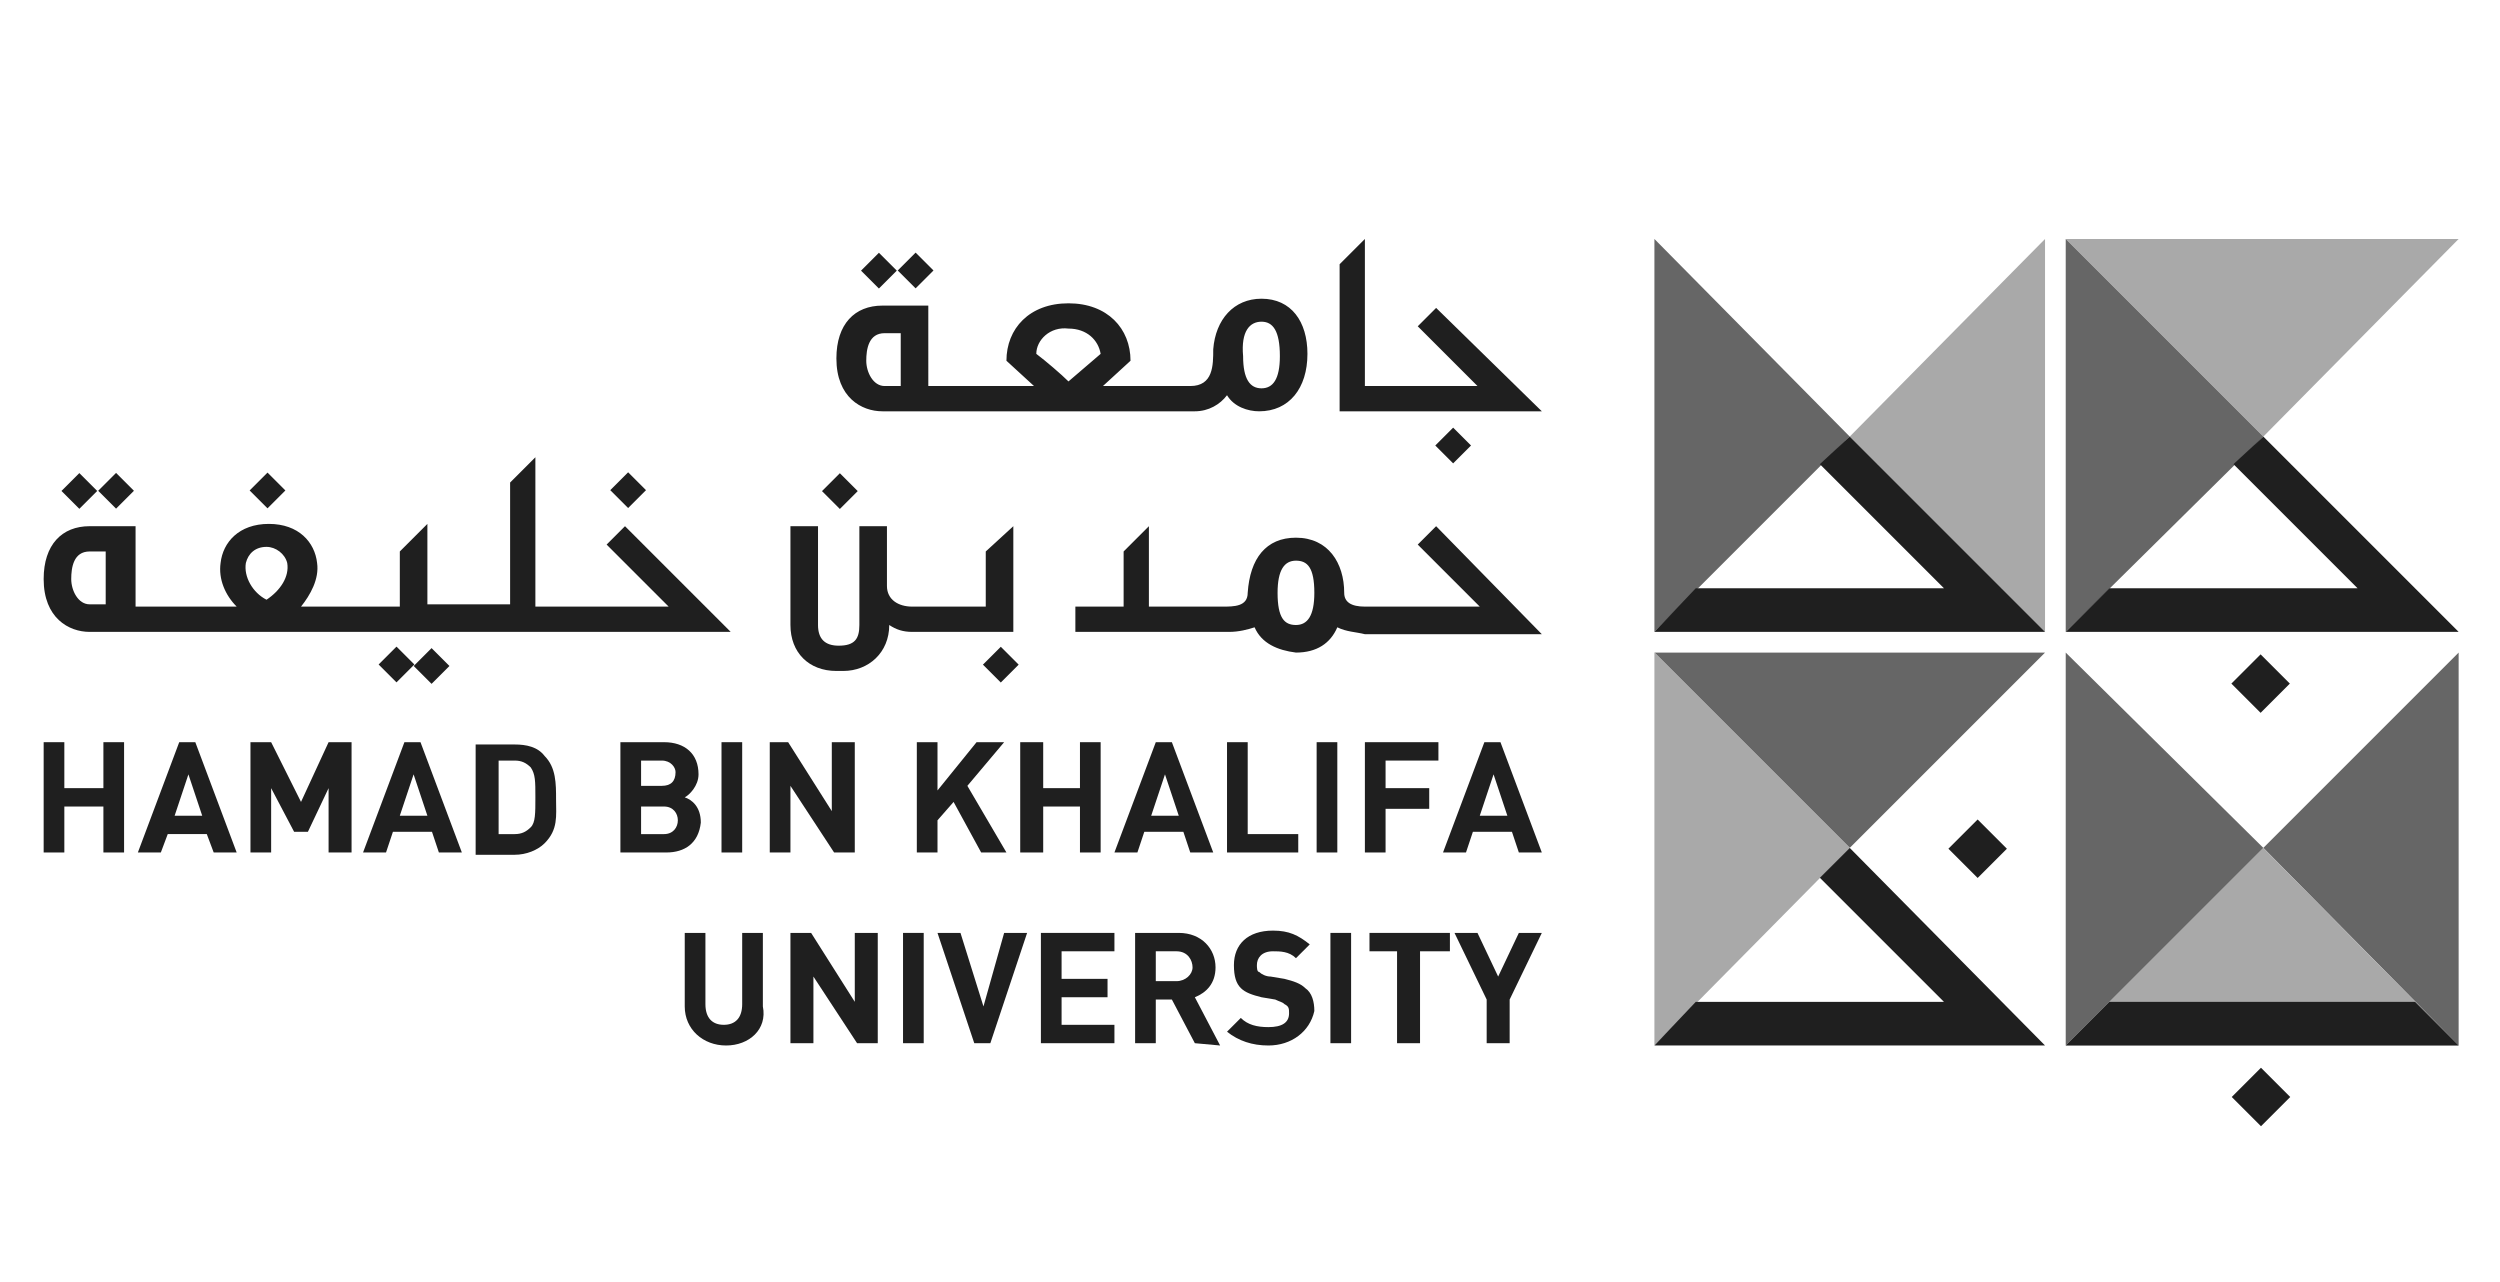 <?xml version="1.0" encoding="utf-8"?>
<!-- Generator: Adobe Illustrator 25.2.0, SVG Export Plug-In . SVG Version: 6.00 Build 0)  -->
<svg version="1.1" id="Layer_1" xmlns="http://www.w3.org/2000/svg" xmlns:xlink="http://www.w3.org/1999/xlink" x="0px" y="0px"
	 viewBox="0 -10 108.8 55.8" xml:space="preserve">
<style type="text/css">
	.st0{fill:#A9A9A9;}
	.st1{fill:#666666;}
	.st2{fill:#1F1F1F;}
	.st3{fill:#303030;}
</style>
<g id="Layer_1_1_">
	<g>
		<g>
			<g>
				<g>
					<polygon class="st0" points="89,17.5 89,17.5 89,0.4 80.5,9 					"/>
					<polygon class="st1" points="72,0.4 72,17.5 80.5,9 					"/>
					<polygon class="st0" points="107,0.4 89.9,0.4 98.5,9 					"/>
					<polygon class="st1" points="89.9,0.4 89.9,17.5 98.5,9 					"/>
					<polygon class="st1" points="107,35.5 107,35.5 107,18.4 98.5,26.9 					"/>
					<polygon class="st0" points="98.5,26.9 89.9,35.5 107,35.5 					"/>
					<polygon class="st1" points="89.9,18.4 89.9,35.5 98.5,26.9 					"/>
					<polygon class="st1" points="89,18.4 72,18.4 80.5,26.9 					"/>
					<polygon class="st0" points="72,18.4 72,35.5 80.5,26.9 					"/>
					<polygon class="st2" points="102.6,15.6 91.8,15.6 89.9,17.5 107,17.5 98.5,9 97.2,10.2 					"/>
					<polygon class="st2" points="84.6,15.6 73.8,15.6 72,17.5 89,17.5 80.5,9 79.2,10.2 					"/>
					<polygon class="st2" points="84.6,33.6 73.8,33.6 72,35.5 89,35.5 80.5,26.9 79.2,28.2 					"/>
					<polygon class="st2" points="105.1,33.6 91.8,33.6 89.9,35.5 107,35.5 					"/>
					
						<rect x="97.5" y="36.8" transform="matrix(0.707 -0.707 0.707 0.707 2.175 80.656)" class="st2" width="1.8" height="1.8"/>
					
						<rect x="85.2" y="26" transform="matrix(0.707 -0.707 0.707 0.707 6.176 68.791)" class="st2" width="1.8" height="1.8"/>
					
						<rect x="97.5" y="18.8" transform="matrix(0.707 -0.707 0.707 0.707 14.885 75.391)" class="st2" width="1.8" height="1.8"/>
					<polygon class="st2" points="4.5,27.1 4.5,25.1 2.8,25.1 2.8,27.1 1.9,27.1 1.9,22.3 2.8,22.3 2.8,24.3 4.5,24.3 4.5,22.3 
						5.4,22.3 5.4,27.1 					"/>
					<path class="st2" d="M8.2,23.7l-0.6,1.8h1.2L8.2,23.7z M9.3,27.1L9,26.3H7.3L7,27.1H6l1.8-4.8h0.7l1.8,4.8H9.3z"/>
					<polygon class="st2" points="14.3,27.1 14.3,24.3 13.4,26.2 12.8,26.2 11.8,24.3 11.8,27.1 10.9,27.1 10.9,22.3 11.8,22.3 
						13.1,24.9 14.3,22.3 15.3,22.3 15.3,27.1 					"/>
					<path class="st2" d="M18,23.7l-0.6,1.8h1.2L18,23.7z M19.1,27.1l-0.3-0.9h-1.7l-0.3,0.9h-1l1.8-4.8h0.7l1.8,4.8H19.1z"/>
					<path class="st2" d="M23.1,23.4c-0.2-0.2-0.4-0.3-0.7-0.3h-0.7v3.2h0.7c0.3,0,0.5-0.1,0.7-0.3c0.2-0.2,0.2-0.6,0.2-1.3
						C23.3,24,23.3,23.7,23.1,23.4 M23.7,26.7c-0.3,0.3-0.8,0.5-1.3,0.5h-1.7v-4.8h1.7c0.5,0,1,0.1,1.3,0.5c0.5,0.5,0.5,1.2,0.5,1.9
						S24.3,26.1,23.7,26.7"/>
					<path class="st2" d="M28.9,25.1h-1v1.2h1c0.4,0,0.6-0.3,0.6-0.6C29.5,25.4,29.3,25.1,28.9,25.1 M28.8,23.1h-0.9v1.1h0.9
						c0.4,0,0.6-0.2,0.6-0.6C29.4,23.4,29.2,23.1,28.8,23.1 M29,27.1h-2v-4.8h1.9c0.9,0,1.5,0.5,1.5,1.4c0,0.5-0.4,0.9-0.6,1
						c0.3,0.1,0.7,0.4,0.7,1.1C30.4,26.7,29.8,27.1,29,27.1"/>
					<rect x="31.4" y="22.3" class="st2" width="0.9" height="4.8"/>
					<polygon class="st2" points="36.3,27.1 34.4,24.2 34.4,27.1 33.5,27.1 33.5,22.3 34.3,22.3 36.2,25.3 36.2,22.3 37.2,22.3 
						37.2,27.1 					"/>
					<polygon class="st2" points="42.7,27.1 41.5,24.9 40.8,25.7 40.8,27.1 39.9,27.1 39.9,22.3 40.8,22.3 40.8,24.4 42.5,22.3 
						43.7,22.3 42.1,24.2 43.8,27.1 					"/>
					<polygon class="st2" points="47,27.1 47,25.1 45.4,25.1 45.4,27.1 44.4,27.1 44.4,22.3 45.4,22.3 45.4,24.3 47,24.3 47,22.3 
						47.9,22.3 47.9,27.1 					"/>
					<path class="st2" d="M50.7,23.7l-0.6,1.8h1.2L50.7,23.7z M51.8,27.1l-0.3-0.9h-1.7l-0.3,0.9h-1l1.8-4.8H51l1.8,4.8H51.8z"/>
					<polygon class="st2" points="53.4,27.1 53.4,22.3 54.3,22.3 54.3,26.3 56.5,26.3 56.5,27.1 					"/>
					<rect x="57.3" y="22.3" class="st2" width="0.9" height="4.8"/>
					<polygon class="st2" points="60.3,23.1 60.3,24.3 62.2,24.3 62.2,25.2 60.3,25.2 60.3,27.1 59.4,27.1 59.4,22.3 62.6,22.3 
						62.6,23.1 					"/>
					<path class="st2" d="M65,23.7l-0.6,1.8h1.2L65,23.7z M66.1,27.1l-0.3-0.9h-1.7l-0.3,0.9h-1l1.8-4.8h0.7l1.8,4.8H66.1z"/>
					<path class="st2" d="M31.6,35.5c-1,0-1.8-0.7-1.8-1.7v-3.2h0.9v3.1c0,0.6,0.3,0.9,0.8,0.9s0.8-0.3,0.8-0.9v-3.1h0.9v3.2
						C33.4,34.8,32.6,35.5,31.6,35.5"/>
					<polygon class="st2" points="37.3,35.4 35.4,32.5 35.4,35.4 34.4,35.4 34.4,30.6 35.3,30.6 37.2,33.6 37.2,30.6 38.2,30.6 
						38.2,35.4 					"/>
					<rect x="39.3" y="30.6" class="st2" width="0.9" height="4.8"/>
					<polygon class="st2" points="43.1,35.4 42.4,35.4 40.8,30.6 41.8,30.6 42.8,33.8 43.7,30.6 44.7,30.6 					"/>
					<polygon class="st2" points="45.3,35.4 45.3,30.6 48.5,30.6 48.5,31.4 46.2,31.4 46.2,32.6 48.2,32.6 48.2,33.4 46.2,33.4 
						46.2,34.6 48.5,34.6 48.5,35.4 					"/>
					<path class="st2" d="M51.2,31.4h-0.9v1.3h0.9c0.4,0,0.7-0.3,0.7-0.6S51.7,31.4,51.2,31.4 M52,35.4L51,33.5h-0.7v1.9h-0.9v-4.8
						h1.9c1,0,1.6,0.7,1.6,1.5c0,0.7-0.4,1.1-0.9,1.3l1.1,2.1L52,35.4L52,35.4z"/>
					<path class="st2" d="M55.2,35.5c-0.7,0-1.3-0.2-1.8-0.6l0.6-0.6c0.3,0.3,0.7,0.4,1.2,0.4c0.6,0,0.9-0.2,0.9-0.6
						c0-0.2,0-0.3-0.2-0.4c-0.1-0.1-0.2-0.1-0.4-0.2l-0.6-0.1c-0.4-0.1-0.7-0.2-0.9-0.4c-0.2-0.2-0.3-0.5-0.3-1
						c0-0.9,0.6-1.5,1.7-1.5c0.7,0,1.1,0.2,1.6,0.6l-0.6,0.6c-0.3-0.3-0.7-0.3-1-0.3c-0.5,0-0.7,0.3-0.7,0.6c0,0.1,0,0.3,0.1,0.3
						c0.1,0.1,0.3,0.2,0.5,0.2l0.6,0.1c0.4,0.1,0.7,0.2,0.9,0.4c0.3,0.2,0.4,0.6,0.4,1C57,34.9,56.2,35.5,55.2,35.5"/>
					<rect x="57.9" y="30.6" class="st2" width="0.9" height="4.8"/>
					<polygon class="st2" points="61.8,31.4 61.8,35.4 60.8,35.4 60.8,31.4 59.6,31.4 59.6,30.6 63.1,30.6 63.1,31.4 					"/>
					<polygon class="st2" points="65.7,33.5 65.7,35.4 64.7,35.4 64.7,33.5 63.3,30.6 64.3,30.6 65.2,32.5 66.1,30.6 67.1,30.6 
											"/>
					<path class="st2" d="M11.6,16.1c-0.6-0.3-1-1-0.9-1.6c0.1-0.4,0.4-0.7,0.9-0.7c0.4,0,0.8,0.3,0.9,0.7
						C12.6,15.1,12.2,15.7,11.6,16.1 M4.6,16.3H3.9c-0.5,0-0.8-0.6-0.8-1.1c0-0.5,0.1-1.2,0.8-1.2h0.7V16.3z M27.2,12.9l-0.8,0.8
						l2.7,2.7h-5.8V9.9l-1.1,1.1v5.3h-3.6v-3.5L17.4,14v2.4h-4.3c0.4-0.5,0.8-1.2,0.7-1.9c-0.1-0.9-0.8-1.7-2.1-1.7s-2,0.8-2.1,1.7
						c-0.1,0.7,0.2,1.4,0.7,1.9H5.9v-3.5h-2c-1.2,0-2,0.8-2,2.3c0,1.7,1.1,2.3,2,2.3h27.9L27.2,12.9z"/>
					
						<rect x="26.8" y="10.8" transform="matrix(0.707 -0.707 0.707 0.707 -2.474873e-02 22.644)" class="st2" width="1.1" height="1.1"/>
					
						<rect x="18.2" y="18.4" transform="matrix(0.707 -0.707 0.707 0.707 -7.872 18.842)" class="st2" width="1.1" height="1.1"/>
					
						<rect x="16.7" y="18.4" transform="matrix(0.707 -0.707 0.707 0.707 -8.338 17.717)" class="st2" width="1.1" height="1.1"/>
					
						<rect x="11.1" y="10.8" transform="matrix(0.707 -0.707 0.707 0.707 -4.619 11.557)" class="st2" width="1.1" height="1.1"/>
					
						<rect x="4.5" y="10.8" transform="matrix(0.707 -0.707 0.707 0.707 -6.544 6.905)" class="st2" width="1.1" height="1.1"/>
					
						<rect x="2.9" y="10.8" transform="matrix(0.707 -0.707 0.707 0.707 -7.011 5.781)" class="st2" width="1.1" height="1.1"/>
					<path class="st2" d="M45.1,5.4c0-0.6,0.6-1.2,1.4-1.1c0.8,0,1.3,0.5,1.4,1.1l-1.4,1.2C46.2,6.3,45.5,5.7,45.1,5.4 M39.2,6.8
						h-0.7c-0.5,0-0.8-0.6-0.8-1.1c0-0.5,0.1-1.2,0.8-1.2h0.7V6.8z M54.9,4c0.5,0,0.8,0.4,0.8,1.5c0,1-0.3,1.4-0.8,1.4
						c-0.5,0-0.8-0.4-0.8-1.4C54,4.4,54.4,4,54.9,4 M52,7.9c0.6,0,1.1-0.3,1.4-0.7c0.3,0.5,0.9,0.7,1.4,0.7c1.3,0,2.1-1,2.1-2.5
						C56.9,4,56.2,3,54.9,3c-1.2,0-2,0.9-2.1,2.2c0,0.7,0,1.6-1,1.6H48l1.2-1.1c0-1.4-1-2.5-2.7-2.5c-1.7,0-2.7,1.1-2.7,2.5l1.2,1.1
						h-4.6V3.3h-2c-1.2,0-2,0.8-2,2.3c0,1.7,1.1,2.3,2,2.3L52,7.9L52,7.9z"/>
					<polygon class="st2" points="67.1,7.9 62.5,3.4 61.7,4.2 64.3,6.8 59.4,6.8 59.4,0.4 58.3,1.5 58.3,7.9 					"/>
					
						<rect x="62.7" y="8.8" transform="matrix(0.707 -0.707 0.707 0.707 11.913 47.496)" class="st2" width="1.1" height="1.1"/>
					<path class="st2" d="M56.4,17.2c-0.5,0-0.8-0.3-0.8-1.4c0-1,0.3-1.4,0.8-1.4c0.5,0,0.8,0.3,0.8,1.4
						C57.2,16.8,56.9,17.2,56.4,17.2 M62.5,12.9l-0.8,0.8l2.7,2.7h-5c-0.6,0-0.9-0.2-0.9-0.6c0-1.3-0.7-2.4-2.1-2.4
						c-1.3,0-2,0.9-2.1,2.4c0,0.6-0.6,0.6-1.1,0.6H50v-3.5L48.9,14v2.4h-2.1v1.1h6.7c0.4,0,0.8-0.1,1.1-0.2c0.3,0.7,1,1,1.8,1.1
						c0.9,0,1.5-0.4,1.8-1.1c0.4,0.2,0.8,0.2,1.2,0.3v0h7.7L62.5,12.9z"/>
					<path class="st2" d="M44.1,17.5v-4.6L42.9,14v2.4h-3.2c-0.6,0-1.1-0.3-1.1-0.9v-2.6h-1.2v4.3c0,0.6-0.2,0.9-0.9,0.9
						c-0.6,0-0.9-0.3-0.9-0.9v-4.3h-1.2v4.3c0,1.2,0.8,2,2,2c0.1,0,0.1,0,0.3,0c1.1,0,2-0.8,2-2v0c0.3,0.2,0.6,0.3,1,0.3H44.1z"/>
					
						<rect x="36" y="10.8" transform="matrix(0.707 -0.707 0.707 0.707 2.685 29.189)" class="st2" width="1.1" height="1.1"/>
					
						<rect x="43" y="18.4" transform="matrix(0.707 -0.707 0.707 0.707 -0.633 36.318)" class="st2" width="1.1" height="1.1"/>
					
						<rect x="39.3" y="1.2" transform="matrix(0.707 -0.707 0.707 0.707 10.436 28.708)" class="st2" width="1.1" height="1.1"/>
					
						<rect x="37.7" y="1.2" transform="matrix(0.707 -0.707 0.707 0.707 9.97 27.584)" class="st2" width="1.1" height="1.1"/>
				</g>
			</g>
		</g>
	</g>
</g>
</svg>
